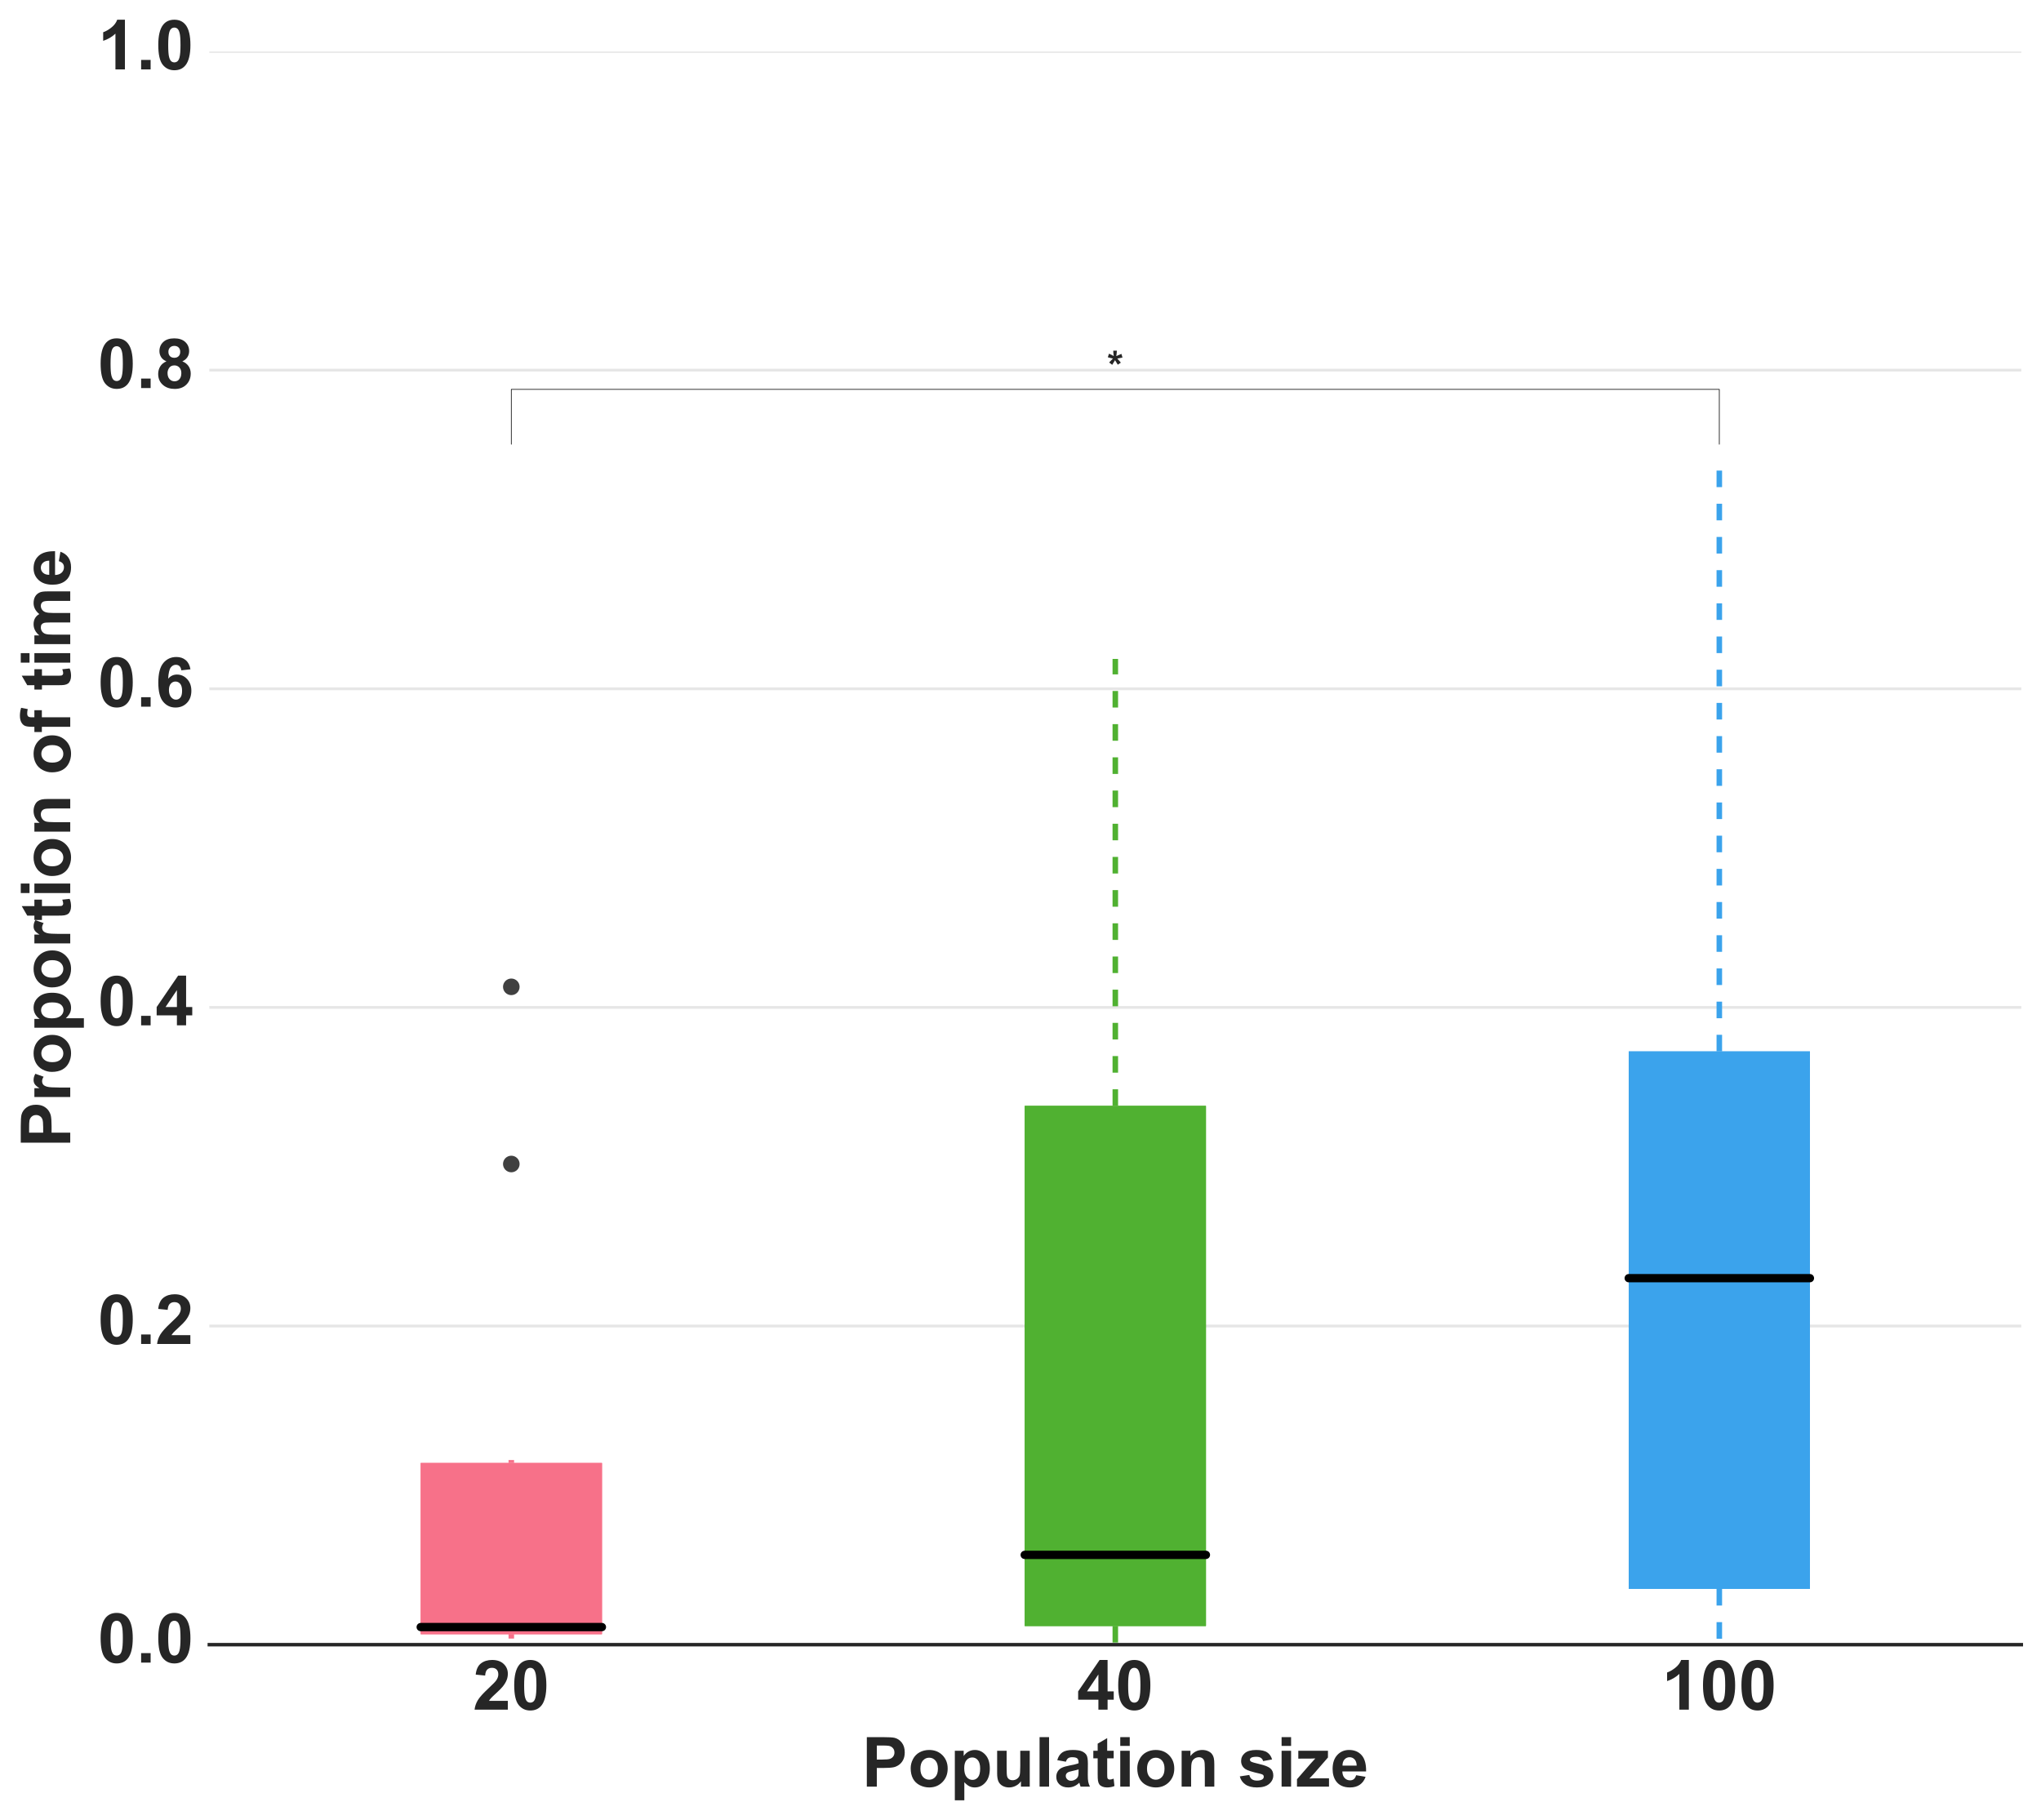 <?xml version="1.0" encoding="utf-8" standalone="no"?>
<!DOCTYPE svg PUBLIC "-//W3C//DTD SVG 1.1//EN"
  "http://www.w3.org/Graphics/SVG/1.1/DTD/svg11.dtd">
<!-- Created with matplotlib (http://matplotlib.org/) -->
<svg height="658pt" version="1.1" viewBox="0 0 738 658" width="738pt" xmlns="http://www.w3.org/2000/svg" xmlns:xlink="http://www.w3.org/1999/xlink">
 <defs>
  <style type="text/css">
*{stroke-linecap:butt;stroke-linejoin:round;stroke-miterlimit:100000;}
  </style>
 </defs>
 <g id="figure_1">
  <g id="patch_1">
   <path d="M 0 658.07 
L 738.083 658.07 
L 738.083 0 
L 0 0 
z
" style="fill:#ffffff;"/>
  </g>
  <g id="axes_1">
   <g id="patch_2">
    <path d="M 75.683 594.614 
L 730.883 594.614 
L 730.883 18.614 
L 75.683 18.614 
z
" style="fill:#ffffff;"/>
   </g>
   <g id="matplotlib.axis_1">
    <g id="xtick_1">
     <g id="line2d_1">
      <defs>
       <path d="M 0 0 
L 0 0 
" id="mdfb252ed54" style="stroke:#262626;stroke-width:0.8;"/>
      </defs>
      <g>
       <use style="fill:#262626;stroke:#262626;stroke-width:0.8;" x="184.883" xlink:href="#mdfb252ed54" y="594.614"/>
      </g>
     </g>
     <g id="text_1">
      <!-- 20 -->
      <defs>
       <path d="M 50.594 12.75 
L 50.594 0 
L 2.484 0 
Q 3.266 7.234 7.172 13.703 
Q 11.078 20.172 22.609 30.859 
Q 31.891 39.5 33.984 42.578 
Q 36.812 46.828 36.812 50.984 
Q 36.812 55.562 34.344 58.031 
Q 31.891 60.5 27.547 60.5 
Q 23.25 60.5 20.703 57.906 
Q 18.172 55.328 17.781 49.312 
L 4.109 50.688 
Q 5.328 62.016 11.766 66.938 
Q 18.219 71.875 27.875 71.875 
Q 38.484 71.875 44.531 66.156 
Q 50.594 60.453 50.594 51.953 
Q 50.594 47.125 48.859 42.75 
Q 47.125 38.375 43.359 33.594 
Q 40.875 30.422 34.375 24.453 
Q 27.875 18.5 26.141 16.547 
Q 24.422 14.594 23.344 12.75 
z
" id="Arial-BoldMT-32"/>
       <path d="M 27.438 71.875 
Q 37.844 71.875 43.703 64.453 
Q 50.688 55.672 50.688 35.297 
Q 50.688 14.984 43.656 6.109 
Q 37.844 -1.219 27.438 -1.219 
Q 17 -1.219 10.594 6.812 
Q 4.203 14.844 4.203 35.453 
Q 4.203 55.672 11.234 64.547 
Q 17.047 71.875 27.438 71.875 
M 27.438 60.5 
Q 24.953 60.5 23 58.906 
Q 21.047 57.328 19.969 53.219 
Q 18.562 47.906 18.562 35.297 
Q 18.562 22.703 19.828 17.984 
Q 21.094 13.281 23.016 11.719 
Q 24.953 10.156 27.438 10.156 
Q 29.938 10.156 31.891 11.734 
Q 33.844 13.328 34.906 17.438 
Q 36.328 22.703 36.328 35.297 
Q 36.328 47.906 35.062 52.609 
Q 33.797 57.328 31.859 58.906 
Q 29.938 60.5 27.438 60.5 
" id="Arial-BoldMT-30"/>
      </defs>
      <g style="fill:#262626;" transform="translate(170.98 618.109)scale(0.25 -0.25)">
       <use xlink:href="#Arial-BoldMT-32"/>
       <use x="55.615" xlink:href="#Arial-BoldMT-30"/>
      </g>
     </g>
    </g>
    <g id="xtick_2">
     <g id="line2d_2">
      <g>
       <use style="fill:#262626;stroke:#262626;stroke-width:0.8;" x="403.283" xlink:href="#mdfb252ed54" y="594.614"/>
      </g>
     </g>
     <g id="text_2">
      <!-- 40 -->
      <defs>
       <path d="M 31.156 0 
L 31.156 14.406 
L 1.859 14.406 
L 1.859 26.422 
L 32.906 71.875 
L 44.438 71.875 
L 44.438 26.469 
L 53.328 26.469 
L 53.328 14.406 
L 44.438 14.406 
L 44.438 0 
z
M 31.156 26.469 
L 31.156 50.922 
L 14.703 26.469 
z
" id="Arial-BoldMT-34"/>
      </defs>
      <g style="fill:#262626;" transform="translate(389.38 618.109)scale(0.25 -0.25)">
       <use xlink:href="#Arial-BoldMT-34"/>
       <use x="55.615" xlink:href="#Arial-BoldMT-30"/>
      </g>
     </g>
    </g>
    <g id="xtick_3">
     <g id="line2d_3">
      <g>
       <use style="fill:#262626;stroke:#262626;stroke-width:0.8;" x="621.683" xlink:href="#mdfb252ed54" y="594.614"/>
      </g>
     </g>
     <g id="text_3">
      <!-- 100 -->
      <defs>
       <path d="M 39.359 0 
L 25.641 0 
L 25.641 51.703 
Q 18.109 44.672 7.906 41.312 
L 7.906 53.766 
Q 13.281 55.516 19.578 60.422 
Q 25.875 65.328 28.219 71.875 
L 39.359 71.875 
z
" id="Arial-BoldMT-31"/>
      </defs>
      <g style="fill:#262626;" transform="translate(600.829 618.109)scale(0.25 -0.25)">
       <use xlink:href="#Arial-BoldMT-31"/>
       <use x="55.615" xlink:href="#Arial-BoldMT-30"/>
       <use x="111.23" xlink:href="#Arial-BoldMT-30"/>
      </g>
     </g>
    </g>
    <g id="text_4">
     <!-- Population size -->
     <defs>
      <path d="M 2.344 14.797 
L 16.109 16.891 
Q 17 12.891 19.672 10.812 
Q 22.359 8.734 27.203 8.734 
Q 32.516 8.734 35.203 10.688 
Q 37.016 12.062 37.016 14.359 
Q 37.016 15.922 36.031 16.938 
Q 35.016 17.922 31.453 18.75 
Q 14.844 22.406 10.406 25.438 
Q 4.25 29.641 4.25 37.109 
Q 4.25 43.844 9.562 48.438 
Q 14.891 53.031 26.078 53.031 
Q 36.719 53.031 41.891 49.562 
Q 47.078 46.094 49.031 39.312 
L 36.078 36.922 
Q 35.25 39.938 32.922 41.547 
Q 30.609 43.172 26.312 43.172 
Q 20.906 43.172 18.562 41.656 
Q 17 40.578 17 38.875 
Q 17 37.406 18.359 36.375 
Q 20.219 35.016 31.172 32.516 
Q 42.141 30.031 46.484 26.422 
Q 50.781 22.75 50.781 16.219 
Q 50.781 9.078 44.828 3.953 
Q 38.875 -1.172 27.203 -1.172 
Q 16.609 -1.172 10.422 3.125 
Q 4.25 7.422 2.344 14.797 
" id="Arial-BoldMT-73"/>
      <path d="M 17.438 36.031 
L 4.984 38.281 
Q 7.078 45.797 12.203 49.406 
Q 17.328 53.031 27.438 53.031 
Q 36.625 53.031 41.109 50.859 
Q 45.609 48.688 47.438 45.344 
Q 49.266 42 49.266 33.062 
L 49.125 17.047 
Q 49.125 10.203 49.781 6.953 
Q 50.438 3.719 52.25 0 
L 38.672 0 
Q 38.141 1.375 37.359 4.047 
Q 37.016 5.281 36.859 5.672 
Q 33.344 2.25 29.344 0.531 
Q 25.344 -1.172 20.797 -1.172 
Q 12.797 -1.172 8.172 3.172 
Q 3.562 7.516 3.562 14.156 
Q 3.562 18.562 5.656 22 
Q 7.766 25.438 11.547 27.266 
Q 15.328 29.109 22.469 30.469 
Q 32.078 32.281 35.797 33.844 
L 35.797 35.203 
Q 35.797 39.156 33.844 40.844 
Q 31.891 42.531 26.469 42.531 
Q 22.797 42.531 20.75 41.094 
Q 18.703 39.656 17.438 36.031 
M 35.797 24.906 
Q 33.156 24.031 27.438 22.797 
Q 21.734 21.578 19.969 20.406 
Q 17.281 18.5 17.281 15.578 
Q 17.281 12.703 19.422 10.594 
Q 21.578 8.5 24.906 8.5 
Q 28.609 8.5 31.984 10.938 
Q 34.469 12.797 35.25 15.484 
Q 35.797 17.234 35.797 22.172 
z
" id="Arial-BoldMT-61"/>
      <path d="M 6.781 51.859 
L 19.578 51.859 
L 19.578 44.234 
Q 22.078 48.141 26.312 50.578 
Q 30.562 53.031 35.75 53.031 
Q 44.781 53.031 51.078 45.953 
Q 57.375 38.875 57.375 26.219 
Q 57.375 13.234 51.016 6.031 
Q 44.672 -1.172 35.641 -1.172 
Q 31.344 -1.172 27.844 0.531 
Q 24.359 2.25 20.516 6.391 
L 20.516 -19.734 
L 6.781 -19.734 
z
M 20.359 26.812 
Q 20.359 18.062 23.828 13.891 
Q 27.297 9.719 32.281 9.719 
Q 37.062 9.719 40.234 13.547 
Q 43.406 17.391 43.406 26.125 
Q 43.406 34.281 40.125 38.234 
Q 36.859 42.188 32.031 42.188 
Q 27 42.188 23.672 38.297 
Q 20.359 34.422 20.359 26.812 
" id="Arial-BoldMT-70"/>
      <path d="M 37.203 16.5 
L 50.875 14.203 
Q 48.25 6.688 42.547 2.75 
Q 36.859 -1.172 28.328 -1.172 
Q 14.797 -1.172 8.297 7.672 
Q 3.172 14.75 3.172 25.531 
Q 3.172 38.422 9.906 45.719 
Q 16.656 53.031 26.953 53.031 
Q 38.531 53.031 45.219 45.391 
Q 51.906 37.75 51.609 21.969 
L 17.234 21.969 
Q 17.391 15.875 20.562 12.469 
Q 23.734 9.078 28.469 9.078 
Q 31.688 9.078 33.875 10.828 
Q 36.078 12.594 37.203 16.5 
M 37.984 30.375 
Q 37.844 36.328 34.906 39.422 
Q 31.984 42.531 27.781 42.531 
Q 23.297 42.531 20.359 39.266 
Q 17.438 35.984 17.484 30.375 
z
" id="Arial-BoldMT-65"/>
      <path d="M 41.312 0 
L 41.312 7.766 
Q 38.484 3.609 33.859 1.219 
Q 29.25 -1.172 24.125 -1.172 
Q 18.891 -1.172 14.734 1.125 
Q 10.594 3.422 8.734 7.562 
Q 6.891 11.719 6.891 19.047 
L 6.891 51.859 
L 20.609 51.859 
L 20.609 28.031 
Q 20.609 17.094 21.359 14.625 
Q 22.125 12.156 24.125 10.719 
Q 26.125 9.281 29.203 9.281 
Q 32.719 9.281 35.5 11.203 
Q 38.281 13.141 39.297 15.984 
Q 40.328 18.844 40.328 29.984 
L 40.328 51.859 
L 54.047 51.859 
L 54.047 0 
z
" id="Arial-BoldMT-75"/>
      <path d="M 30.953 51.859 
L 30.953 40.922 
L 21.578 40.922 
L 21.578 20.016 
Q 21.578 13.672 21.844 12.625 
Q 22.125 11.578 23.078 10.891 
Q 24.031 10.203 25.391 10.203 
Q 27.297 10.203 30.906 11.531 
L 32.078 0.875 
Q 27.297 -1.172 21.234 -1.172 
Q 17.531 -1.172 14.547 0.062 
Q 11.578 1.312 10.188 3.297 
Q 8.797 5.281 8.25 8.641 
Q 7.812 11.031 7.812 18.312 
L 7.812 40.922 
L 1.516 40.922 
L 1.516 51.859 
L 7.812 51.859 
L 7.812 62.156 
L 21.578 70.172 
L 21.578 51.859 
z
" id="Arial-BoldMT-74"/>
      <path d="M 7.172 58.891 
L 7.172 71.578 
L 20.906 71.578 
L 20.906 58.891 
z
M 7.172 0 
L 7.172 51.859 
L 20.906 51.859 
L 20.906 0 
z
" id="Arial-BoldMT-69"/>
      <path id="Arial-BoldMT-20"/>
      <path d="M 1.656 0 
L 1.656 10.688 
L 21.094 33.016 
Q 25.875 38.484 28.172 40.766 
Q 25.781 40.625 21.875 40.578 
L 3.562 40.484 
L 3.562 51.859 
L 46.438 51.859 
L 46.438 42.141 
L 26.609 19.281 
L 19.625 11.719 
Q 25.344 12.062 26.703 12.062 
L 47.953 12.062 
L 47.953 0 
z
" id="Arial-BoldMT-7a"/>
      <path d="M 7.172 0 
L 7.172 71.578 
L 20.906 71.578 
L 20.906 0 
z
" id="Arial-BoldMT-6c"/>
      <path d="M 54.344 0 
L 40.625 0 
L 40.625 26.469 
Q 40.625 34.859 39.75 37.328 
Q 38.875 39.797 36.891 41.156 
Q 34.906 42.531 32.125 42.531 
Q 28.562 42.531 25.734 40.578 
Q 22.906 38.625 21.844 35.391 
Q 20.797 32.172 20.797 23.484 
L 20.797 0 
L 7.078 0 
L 7.078 51.859 
L 19.828 51.859 
L 19.828 44.234 
Q 26.609 53.031 36.922 53.031 
Q 41.453 53.031 45.203 51.391 
Q 48.969 49.75 50.891 47.203 
Q 52.828 44.672 53.578 41.453 
Q 54.344 38.234 54.344 32.234 
z
" id="Arial-BoldMT-6e"/>
      <path d="M 4 26.656 
Q 4 33.5 7.375 39.891 
Q 10.75 46.297 16.922 49.656 
Q 23.094 53.031 30.719 53.031 
Q 42.484 53.031 50 45.391 
Q 57.516 37.75 57.516 26.078 
Q 57.516 14.312 49.922 6.562 
Q 42.328 -1.172 30.812 -1.172 
Q 23.688 -1.172 17.219 2.047 
Q 10.75 5.281 7.375 11.5 
Q 4 17.719 4 26.656 
M 18.062 25.922 
Q 18.062 18.219 21.719 14.109 
Q 25.391 10.016 30.766 10.016 
Q 36.141 10.016 39.766 14.109 
Q 43.406 18.219 43.406 26.031 
Q 43.406 33.641 39.766 37.734 
Q 36.141 41.844 30.766 41.844 
Q 25.391 41.844 21.719 37.734 
Q 18.062 33.641 18.062 25.922 
" id="Arial-BoldMT-6f"/>
      <path d="M 7.281 0 
L 7.281 71.578 
L 30.469 71.578 
Q 43.656 71.578 47.656 70.516 
Q 53.812 68.891 57.953 63.5 
Q 62.109 58.109 62.109 49.562 
Q 62.109 42.969 59.719 38.469 
Q 57.328 33.984 53.641 31.422 
Q 49.953 28.859 46.141 28.031 
Q 40.969 27 31.156 27 
L 21.734 27 
L 21.734 0 
z
M 21.734 59.469 
L 21.734 39.156 
L 29.641 39.156 
Q 38.188 39.156 41.062 40.281 
Q 43.953 41.406 45.578 43.797 
Q 47.219 46.188 47.219 49.359 
Q 47.219 53.266 44.922 55.797 
Q 42.625 58.344 39.109 58.984 
Q 36.531 59.469 28.719 59.469 
z
" id="Arial-BoldMT-50"/>
     </defs>
     <g style="fill:#262626;" transform="translate(311.615 645.937)scale(0.25 -0.25)">
      <use xlink:href="#Arial-BoldMT-50"/>
      <use x="66.699" xlink:href="#Arial-BoldMT-6f"/>
      <use x="127.783" xlink:href="#Arial-BoldMT-70"/>
      <use x="188.867" xlink:href="#Arial-BoldMT-75"/>
      <use x="249.951" xlink:href="#Arial-BoldMT-6c"/>
      <use x="277.734" xlink:href="#Arial-BoldMT-61"/>
      <use x="333.35" xlink:href="#Arial-BoldMT-74"/>
      <use x="366.65" xlink:href="#Arial-BoldMT-69"/>
      <use x="394.434" xlink:href="#Arial-BoldMT-6f"/>
      <use x="455.518" xlink:href="#Arial-BoldMT-6e"/>
      <use x="516.602" xlink:href="#Arial-BoldMT-20"/>
      <use x="544.385" xlink:href="#Arial-BoldMT-73"/>
      <use x="600.0" xlink:href="#Arial-BoldMT-69"/>
      <use x="627.783" xlink:href="#Arial-BoldMT-7a"/>
      <use x="677.783" xlink:href="#Arial-BoldMT-65"/>
     </g>
    </g>
   </g>
   <g id="matplotlib.axis_2">
    <g id="ytick_1">
     <g id="line2d_4">
      <path clip-path="url(#p1e1eb9b23c)" d="M 75.683 594.614 
L 730.883 594.614 
" style="fill:none;stroke:#e6e6e6;stroke-linecap:round;"/>
     </g>
     <g id="line2d_5">
      <g>
       <use style="fill:#262626;stroke:#262626;stroke-width:0.8;" x="75.683" xlink:href="#mdfb252ed54" y="594.614"/>
      </g>
     </g>
     <g id="text_5">
      <!-- 0.0 -->
      <defs>
       <path d="M 7.172 0 
L 7.172 13.719 
L 20.906 13.719 
L 20.906 0 
z
" id="Arial-BoldMT-2e"/>
      </defs>
      <g style="fill:#262626;" transform="translate(35.333 601.095)scale(0.25 -0.25)">
       <use xlink:href="#Arial-BoldMT-30"/>
       <use x="55.615" xlink:href="#Arial-BoldMT-2e"/>
       <use x="83.398" xlink:href="#Arial-BoldMT-30"/>
      </g>
     </g>
    </g>
    <g id="ytick_2">
     <g id="line2d_6">
      <path clip-path="url(#p1e1eb9b23c)" d="M 75.683 479.414 
L 730.883 479.414 
" style="fill:none;stroke:#e6e6e6;stroke-linecap:round;"/>
     </g>
     <g id="line2d_7">
      <g>
       <use style="fill:#262626;stroke:#262626;stroke-width:0.8;" x="75.683" xlink:href="#mdfb252ed54" y="479.414"/>
      </g>
     </g>
     <g id="text_6">
      <!-- 0.2 -->
      <g style="fill:#262626;" transform="translate(35.333 485.895)scale(0.25 -0.25)">
       <use xlink:href="#Arial-BoldMT-30"/>
       <use x="55.615" xlink:href="#Arial-BoldMT-2e"/>
       <use x="83.398" xlink:href="#Arial-BoldMT-32"/>
      </g>
     </g>
    </g>
    <g id="ytick_3">
     <g id="line2d_8">
      <path clip-path="url(#p1e1eb9b23c)" d="M 75.683 364.214 
L 730.883 364.214 
" style="fill:none;stroke:#e6e6e6;stroke-linecap:round;"/>
     </g>
     <g id="line2d_9">
      <g>
       <use style="fill:#262626;stroke:#262626;stroke-width:0.8;" x="75.683" xlink:href="#mdfb252ed54" y="364.214"/>
      </g>
     </g>
     <g id="text_7">
      <!-- 0.4 -->
      <g style="fill:#262626;" transform="translate(35.333 370.695)scale(0.25 -0.25)">
       <use xlink:href="#Arial-BoldMT-30"/>
       <use x="55.615" xlink:href="#Arial-BoldMT-2e"/>
       <use x="83.398" xlink:href="#Arial-BoldMT-34"/>
      </g>
     </g>
    </g>
    <g id="ytick_4">
     <g id="line2d_10">
      <path clip-path="url(#p1e1eb9b23c)" d="M 75.683 249.014 
L 730.883 249.014 
" style="fill:none;stroke:#e6e6e6;stroke-linecap:round;"/>
     </g>
     <g id="line2d_11">
      <g>
       <use style="fill:#262626;stroke:#262626;stroke-width:0.8;" x="75.683" xlink:href="#mdfb252ed54" y="249.014"/>
      </g>
     </g>
     <g id="text_8">
      <!-- 0.6 -->
      <defs>
       <path d="M 50.734 54.047 
L 37.453 52.594 
Q 36.969 56.688 34.906 58.641 
Q 32.859 60.594 29.594 60.594 
Q 25.25 60.594 22.234 56.688 
Q 19.234 52.781 18.453 40.438 
Q 23.578 46.484 31.203 46.484 
Q 39.797 46.484 45.922 39.938 
Q 52.047 33.406 52.047 23.047 
Q 52.047 12.062 45.594 5.422 
Q 39.156 -1.219 29.047 -1.219 
Q 18.219 -1.219 11.234 7.203 
Q 4.25 15.625 4.25 34.812 
Q 4.25 54.5 11.516 63.188 
Q 18.797 71.875 30.422 71.875 
Q 38.578 71.875 43.922 67.312 
Q 49.266 62.75 50.734 54.047 
M 19.625 24.125 
Q 19.625 17.438 22.703 13.797 
Q 25.781 10.156 29.734 10.156 
Q 33.547 10.156 36.078 13.125 
Q 38.625 16.109 38.625 22.906 
Q 38.625 29.891 35.891 33.125 
Q 33.156 36.375 29.047 36.375 
Q 25.094 36.375 22.359 33.266 
Q 19.625 30.172 19.625 24.125 
" id="Arial-BoldMT-36"/>
      </defs>
      <g style="fill:#262626;" transform="translate(35.333 255.495)scale(0.25 -0.25)">
       <use xlink:href="#Arial-BoldMT-30"/>
       <use x="55.615" xlink:href="#Arial-BoldMT-2e"/>
       <use x="83.398" xlink:href="#Arial-BoldMT-36"/>
      </g>
     </g>
    </g>
    <g id="ytick_5">
     <g id="line2d_12">
      <path clip-path="url(#p1e1eb9b23c)" d="M 75.683 133.814 
L 730.883 133.814 
" style="fill:none;stroke:#e6e6e6;stroke-linecap:round;"/>
     </g>
     <g id="line2d_13">
      <g>
       <use style="fill:#262626;stroke:#262626;stroke-width:0.8;" x="75.683" xlink:href="#mdfb252ed54" y="133.814"/>
      </g>
     </g>
     <g id="text_9">
      <!-- 0.8 -->
      <defs>
       <path d="M 16.016 38.625 
Q 10.688 40.875 8.266 44.797 
Q 5.859 48.734 5.859 53.422 
Q 5.859 61.422 11.453 66.641 
Q 17.047 71.875 27.344 71.875 
Q 37.547 71.875 43.188 66.641 
Q 48.828 61.422 48.828 53.422 
Q 48.828 48.438 46.234 44.547 
Q 43.656 40.672 38.969 38.625 
Q 44.922 36.234 48.016 31.641 
Q 51.125 27.047 51.125 21.047 
Q 51.125 11.141 44.797 4.938 
Q 38.484 -1.266 27.984 -1.266 
Q 18.219 -1.266 11.719 3.859 
Q 4.047 9.906 4.047 20.453 
Q 4.047 26.266 6.922 31.125 
Q 9.812 35.984 16.016 38.625 
M 18.844 52.438 
Q 18.844 48.344 21.156 46.047 
Q 23.484 43.75 27.344 43.75 
Q 31.25 43.75 33.594 46.062 
Q 35.938 48.391 35.938 52.484 
Q 35.938 56.344 33.609 58.656 
Q 31.297 60.984 27.484 60.984 
Q 23.531 60.984 21.188 58.641 
Q 18.844 56.297 18.844 52.438 
M 17.578 21.781 
Q 17.578 16.109 20.484 12.938 
Q 23.391 9.766 27.734 9.766 
Q 31.984 9.766 34.766 12.812 
Q 37.547 15.875 37.547 21.625 
Q 37.547 26.656 34.719 29.703 
Q 31.891 32.766 27.547 32.766 
Q 22.516 32.766 20.047 29.297 
Q 17.578 25.828 17.578 21.781 
" id="Arial-BoldMT-38"/>
      </defs>
      <g style="fill:#262626;" transform="translate(35.333 140.295)scale(0.25 -0.25)">
       <use xlink:href="#Arial-BoldMT-30"/>
       <use x="55.615" xlink:href="#Arial-BoldMT-2e"/>
       <use x="83.398" xlink:href="#Arial-BoldMT-38"/>
      </g>
     </g>
    </g>
    <g id="ytick_6">
     <g id="line2d_14">
      <path clip-path="url(#p1e1eb9b23c)" d="M 75.683 18.614 
L 730.883 18.614 
" style="fill:none;stroke:#e6e6e6;stroke-linecap:round;"/>
     </g>
     <g id="line2d_15">
      <g>
       <use style="fill:#262626;stroke:#262626;stroke-width:0.8;" x="75.683" xlink:href="#mdfb252ed54" y="18.614"/>
      </g>
     </g>
     <g id="text_10">
      <!-- 1.0 -->
      <g style="fill:#262626;" transform="translate(35.333 25.095)scale(0.25 -0.25)">
       <use xlink:href="#Arial-BoldMT-31"/>
       <use x="55.615" xlink:href="#Arial-BoldMT-2e"/>
       <use x="83.398" xlink:href="#Arial-BoldMT-30"/>
      </g>
     </g>
    </g>
    <g id="text_11">
     <!-- Proportion of time -->
     <defs>
      <path d="M 20.312 0 
L 6.594 0 
L 6.594 51.859 
L 19.344 51.859 
L 19.344 44.484 
Q 22.609 49.703 25.219 51.359 
Q 27.828 53.031 31.156 53.031 
Q 35.844 53.031 40.188 50.438 
L 35.938 38.484 
Q 32.469 40.719 29.5 40.719 
Q 26.609 40.719 24.609 39.125 
Q 22.609 37.547 21.453 33.391 
Q 20.312 29.25 20.312 16.016 
z
" id="Arial-BoldMT-72"/>
      <path d="M 6.156 51.859 
L 18.797 51.859 
L 18.797 44.781 
Q 25.594 53.031 34.969 53.031 
Q 39.938 53.031 43.594 50.969 
Q 47.266 48.922 49.609 44.781 
Q 53.031 48.922 56.984 50.969 
Q 60.938 53.031 65.438 53.031 
Q 71.141 53.031 75.094 50.703 
Q 79.047 48.391 81 43.891 
Q 82.422 40.578 82.422 33.156 
L 82.422 0 
L 68.703 0 
L 68.703 29.641 
Q 68.703 37.359 67.281 39.594 
Q 65.375 42.531 61.422 42.531 
Q 58.547 42.531 56 40.766 
Q 53.469 39.016 52.344 35.625 
Q 51.219 32.234 51.219 24.906 
L 51.219 0 
L 37.5 0 
L 37.5 28.422 
Q 37.5 35.984 36.766 38.172 
Q 36.031 40.375 34.484 41.453 
Q 32.953 42.531 30.328 42.531 
Q 27.156 42.531 24.609 40.812 
Q 22.078 39.109 20.969 35.891 
Q 19.875 32.672 19.875 25.203 
L 19.875 0 
L 6.156 0 
z
" id="Arial-BoldMT-6d"/>
      <path d="M 1.172 51.859 
L 8.797 51.859 
L 8.797 55.766 
Q 8.797 62.312 10.188 65.531 
Q 11.578 68.75 15.312 70.766 
Q 19.047 72.797 24.75 72.797 
Q 30.609 72.797 36.234 71.047 
L 34.375 61.469 
Q 31.109 62.25 28.078 62.25 
Q 25.094 62.25 23.797 60.859 
Q 22.516 59.469 22.516 55.516 
L 22.516 51.859 
L 32.766 51.859 
L 32.766 41.062 
L 22.516 41.062 
L 22.516 0 
L 8.797 0 
L 8.797 41.062 
L 1.172 41.062 
z
" id="Arial-BoldMT-66"/>
     </defs>
     <g style="fill:#262626;" transform="translate(25.399 414.934)rotate(-90.0)scale(0.25 -0.25)">
      <use xlink:href="#Arial-BoldMT-50"/>
      <use x="66.699" xlink:href="#Arial-BoldMT-72"/>
      <use x="105.615" xlink:href="#Arial-BoldMT-6f"/>
      <use x="166.699" xlink:href="#Arial-BoldMT-70"/>
      <use x="227.783" xlink:href="#Arial-BoldMT-6f"/>
      <use x="288.867" xlink:href="#Arial-BoldMT-72"/>
      <use x="327.783" xlink:href="#Arial-BoldMT-74"/>
      <use x="361.084" xlink:href="#Arial-BoldMT-69"/>
      <use x="388.867" xlink:href="#Arial-BoldMT-6f"/>
      <use x="449.951" xlink:href="#Arial-BoldMT-6e"/>
      <use x="511.035" xlink:href="#Arial-BoldMT-20"/>
      <use x="538.818" xlink:href="#Arial-BoldMT-6f"/>
      <use x="599.902" xlink:href="#Arial-BoldMT-66"/>
      <use x="633.203" xlink:href="#Arial-BoldMT-20"/>
      <use x="660.986" xlink:href="#Arial-BoldMT-74"/>
      <use x="694.287" xlink:href="#Arial-BoldMT-69"/>
      <use x="722.07" xlink:href="#Arial-BoldMT-6d"/>
      <use x="810.986" xlink:href="#Arial-BoldMT-65"/>
     </g>
    </g>
   </g>
   <g id="patch_3">
    <path clip-path="url(#p1e1eb9b23c)" d="z
" style="fill:#f77189;"/>
   </g>
   <g id="patch_4">
    <path clip-path="url(#p1e1eb9b23c)" d="M 152.123 590.801 
L 217.643 590.801 
z
" style="fill:#f77189;"/>
   </g>
   <g id="patch_5">
    <path clip-path="url(#p1e1eb9b23c)" d="M 152.123 590.801 
L 217.643 590.801 
L 217.643 528.913 
z
" style="fill:#f77189;"/>
   </g>
   <g id="patch_6">
    <path clip-path="url(#p1e1eb9b23c)" d="M 152.123 590.801 
L 217.643 590.801 
L 217.643 528.913 
L 152.123 528.913 
z
" style="fill:#f77189;"/>
   </g>
   <g id="patch_7">
    <path clip-path="url(#p1e1eb9b23c)" d="M 152.123 590.801 
L 217.643 590.801 
L 217.643 528.913 
L 152.123 528.913 
z
" style="fill:#f77189;"/>
   </g>
   <g id="patch_8">
    <path clip-path="url(#p1e1eb9b23c)" d="z
" style="fill:#50b131;"/>
   </g>
   <g id="patch_9">
    <path clip-path="url(#p1e1eb9b23c)" d="M 370.523 587.849 
L 436.043 587.849 
z
" style="fill:#50b131;"/>
   </g>
   <g id="patch_10">
    <path clip-path="url(#p1e1eb9b23c)" d="M 370.523 587.849 
L 436.043 587.849 
L 436.043 399.808 
z
" style="fill:#50b131;"/>
   </g>
   <g id="patch_11">
    <path clip-path="url(#p1e1eb9b23c)" d="M 370.523 587.849 
L 436.043 587.849 
L 436.043 399.808 
L 370.523 399.808 
z
" style="fill:#50b131;"/>
   </g>
   <g id="patch_12">
    <path clip-path="url(#p1e1eb9b23c)" d="M 370.523 587.849 
L 436.043 587.849 
L 436.043 399.808 
L 370.523 399.808 
z
" style="fill:#50b131;"/>
   </g>
   <g id="patch_13">
    <path clip-path="url(#p1e1eb9b23c)" d="z
" style="fill:#3ba3ec;"/>
   </g>
   <g id="patch_14">
    <path clip-path="url(#p1e1eb9b23c)" d="M 588.923 574.461 
L 654.443 574.461 
z
" style="fill:#3ba3ec;"/>
   </g>
   <g id="patch_15">
    <path clip-path="url(#p1e1eb9b23c)" d="M 588.923 574.461 
L 654.443 574.461 
L 654.443 380.125 
z
" style="fill:#3ba3ec;"/>
   </g>
   <g id="patch_16">
    <path clip-path="url(#p1e1eb9b23c)" d="M 588.923 574.461 
L 654.443 574.461 
L 654.443 380.125 
L 588.923 380.125 
z
" style="fill:#3ba3ec;"/>
   </g>
   <g id="patch_17">
    <path clip-path="url(#p1e1eb9b23c)" d="M 588.923 574.461 
L 654.443 574.461 
L 654.443 380.125 
L 588.923 380.125 
z
" style="fill:#3ba3ec;"/>
   </g>
   <g id="line2d_16">
    <path clip-path="url(#p1e1eb9b23c)" d="M 152.123 590.801 
L 217.643 590.801 
L 217.643 528.913 
L 152.123 528.913 
L 152.123 590.801 
" style="fill:none;"/>
   </g>
   <g id="line2d_17">
    <path clip-path="url(#p1e1eb9b23c)" d="M 184.883 590.801 
L 184.883 592.417 
" style="fill:none;stroke:#f77189;stroke-dasharray:6,6;stroke-dashoffset:0.0;stroke-width:2.0;"/>
   </g>
   <g id="line2d_18">
    <path clip-path="url(#p1e1eb9b23c)" d="M 184.883 528.913 
L 184.883 527.864 
" style="fill:none;stroke:#f77189;stroke-dasharray:6,6;stroke-dashoffset:0.0;stroke-width:2.0;"/>
   </g>
   <g id="line2d_19">
    <path clip-path="url(#p1e1eb9b23c)" d="M 168.503 592.417 
L 201.263 592.417 
" style="fill:none;"/>
   </g>
   <g id="line2d_20">
    <path clip-path="url(#p1e1eb9b23c)" d="M 168.503 527.864 
L 201.263 527.864 
" style="fill:none;"/>
   </g>
   <g id="line2d_21">
    <path clip-path="url(#p1e1eb9b23c)" d="M 152.123 588.248 
L 217.643 588.248 
" style="fill:none;stroke:#000000;stroke-linecap:round;stroke-width:3.0;"/>
   </g>
   <g id="line2d_22">
    <defs>
     <path d="M 0 3 
C 0.796 3 1.559 2.684 2.121 2.121 
C 2.684 1.559 3 0.796 3 0 
C 3 -0.796 2.684 -1.559 2.121 -2.121 
C 1.559 -2.684 0.796 -3 0 -3 
C -0.796 -3 -1.559 -2.684 -2.121 -2.121 
C -2.684 -1.559 -3 -0.796 -3 0 
C -3 0.796 -2.684 1.559 -2.121 2.121 
C -1.559 2.684 -0.796 3 0 3 
z
" id="m31b205a90c"/>
    </defs>
    <g clip-path="url(#p1e1eb9b23c)">
     <use style="fill-opacity:0.75;" x="184.883" xlink:href="#m31b205a90c" y="420.832"/>
     <use style="fill-opacity:0.75;" x="184.883" xlink:href="#m31b205a90c" y="356.779"/>
    </g>
   </g>
   <g id="line2d_23">
    <path clip-path="url(#p1e1eb9b23c)" d="M 370.523 587.849 
L 436.043 587.849 
L 436.043 399.808 
L 370.523 399.808 
L 370.523 587.849 
" style="fill:none;"/>
   </g>
   <g id="line2d_24">
    <path clip-path="url(#p1e1eb9b23c)" d="M 403.283 587.849 
L 403.283 594.614 
" style="fill:none;stroke:#50b131;stroke-dasharray:6,6;stroke-dashoffset:0.0;stroke-width:2.0;"/>
   </g>
   <g id="line2d_25">
    <path clip-path="url(#p1e1eb9b23c)" d="M 403.283 399.808 
L 403.283 238.234 
" style="fill:none;stroke:#50b131;stroke-dasharray:6,6;stroke-dashoffset:0.0;stroke-width:2.0;"/>
   </g>
   <g id="line2d_26">
    <path clip-path="url(#p1e1eb9b23c)" d="M 386.903 594.614 
L 419.663 594.614 
" style="fill:none;"/>
   </g>
   <g id="line2d_27">
    <path clip-path="url(#p1e1eb9b23c)" d="M 386.903 238.234 
L 419.663 238.234 
" style="fill:none;"/>
   </g>
   <g id="line2d_28">
    <path clip-path="url(#p1e1eb9b23c)" d="M 370.523 562.149 
L 436.043 562.149 
" style="fill:none;stroke:#000000;stroke-linecap:round;stroke-width:3.0;"/>
   </g>
   <g id="line2d_29"/>
   <g id="line2d_30">
    <path clip-path="url(#p1e1eb9b23c)" d="M 588.923 574.461 
L 654.443 574.461 
L 654.443 380.125 
L 588.923 380.125 
L 588.923 574.461 
" style="fill:none;"/>
   </g>
   <g id="line2d_31">
    <path clip-path="url(#p1e1eb9b23c)" d="M 621.683 574.461 
L 621.683 593.16 
" style="fill:none;stroke:#3ba3ec;stroke-dasharray:6,6;stroke-dashoffset:0.0;stroke-width:2.0;"/>
   </g>
   <g id="line2d_32">
    <path clip-path="url(#p1e1eb9b23c)" d="M 621.683 380.125 
L 621.683 168.812 
" style="fill:none;stroke:#3ba3ec;stroke-dasharray:6,6;stroke-dashoffset:0.0;stroke-width:2.0;"/>
   </g>
   <g id="line2d_33">
    <path clip-path="url(#p1e1eb9b23c)" d="M 605.303 593.16 
L 638.063 593.16 
" style="fill:none;"/>
   </g>
   <g id="line2d_34">
    <path clip-path="url(#p1e1eb9b23c)" d="M 605.303 168.812 
L 638.063 168.812 
" style="fill:none;"/>
   </g>
   <g id="line2d_35">
    <path clip-path="url(#p1e1eb9b23c)" d="M 588.923 462.107 
L 654.443 462.107 
" style="fill:none;stroke:#000000;stroke-linecap:round;stroke-width:3.0;"/>
   </g>
   <g id="line2d_36"/>
   <g id="patch_18">
    <path d="M 75.683 594.614 
L 730.883 594.614 
" style="fill:none;stroke:#262626;stroke-linecap:square;stroke-linejoin:miter;stroke-width:1.25;"/>
   </g>
   <g id="patch_19">
    <path d="M 621.683 160.612 
L 621.683 140.774 
L 184.883 140.774 
L 184.883 160.612 
" style="fill:none;stroke:#000000;stroke-linecap:round;stroke-width:0.24;"/>
   </g>
   <g id="text_12">
    <!-- * -->
    <defs>
     <path d="M 11.969 38.672 
L 4.594 44.391 
Q 8.109 48.344 11.922 51.953 
Q 13.422 53.422 13.812 53.812 
Q 12.594 54 6.844 55.422 
Q 2.688 56.453 1.375 56.938 
L 4.25 65.531 
Q 10.641 62.938 15.672 59.812 
Q 14.5 67.781 14.5 72.797 
L 23.188 72.797 
Q 23.188 69.234 21.875 59.719 
Q 22.859 60.109 26.078 61.625 
Q 30.469 63.625 34.188 65.047 
L 36.766 56.203 
Q 31.344 54.984 24.219 53.812 
L 30.078 47.219 
Q 31.844 45.219 32.859 43.953 
L 25.391 39.016 
L 18.797 49.906 
Q 15.828 44.625 11.969 38.672 
" id="Arial-BoldMT-2a"/>
    </defs>
    <g style="fill:#262626;" transform="translate(400.364 137.702)scale(0.15 -0.15)">
     <use xlink:href="#Arial-BoldMT-2a"/>
    </g>
   </g>
  </g>
 </g>
 <defs>
  <clipPath id="p1e1eb9b23c">
   <rect height="576.0" width="655.2" x="75.683" y="18.614"/>
  </clipPath>
 </defs>
</svg>
